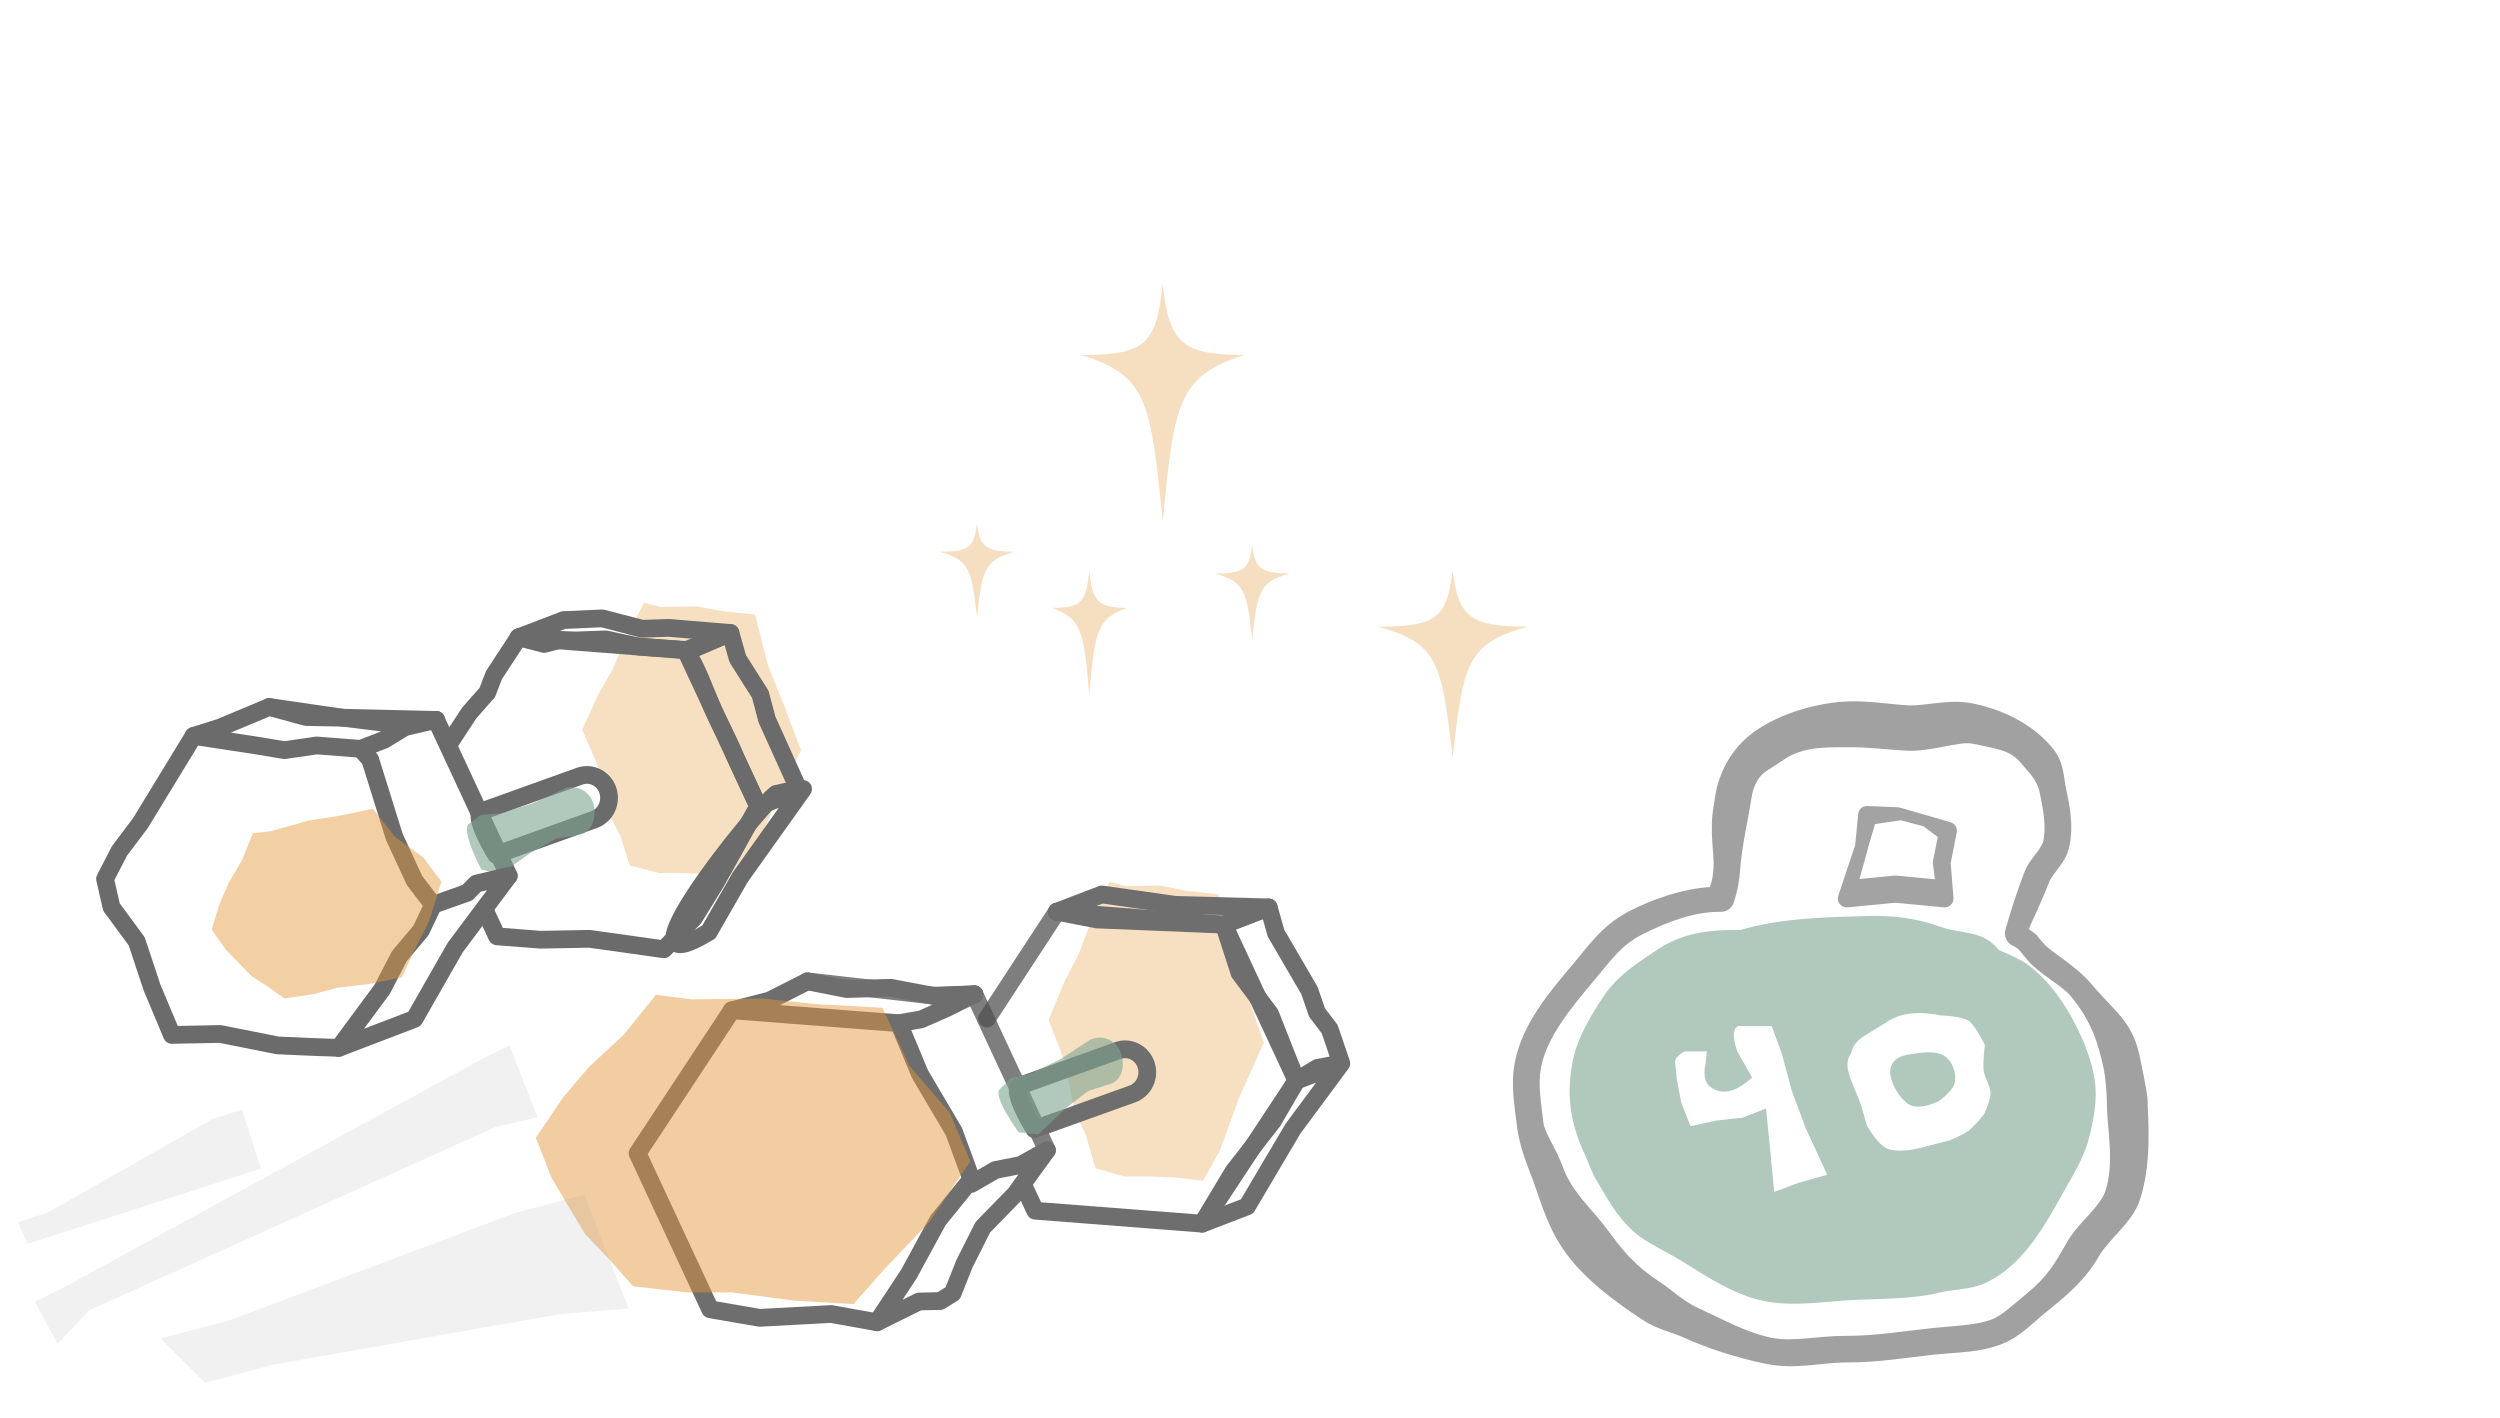 <?xml version="1.0" encoding="UTF-8" standalone="no"?>
<!-- Created with Inkscape (http://www.inkscape.org/) -->

<svg
   width="281.813mm"
   height="159.839mm"
   viewBox="0 0 281.813 159.839"
   version="1.1"
   id="svg47796"
   xmlns="http://www.w3.org/2000/svg"
   xmlnsSvg="http://www.w3.org/2000/svg">
  <defs
     id="defs47793" />
  <g
     id="layer1">
    <path
       id="path48404-0-0"
       style="fill:#e4983c;fill-opacity:0.316;fill-rule:evenodd;stroke:#e4983c;stroke-width:0;stroke-linecap:round;stroke-linejoin:round;stroke-miterlimit:58.8;stroke-opacity:0.728;paint-order:stroke fill markers"
       d="m 83.333,98.859 -3.271,-0.343 -3.271,-0.1 -2.491,-3e-4 -3.306,-0.849 -1.075,-3.378 -1.239,-2.342 -1.316,-5.569 -1.738,-4.034 1.845,-4.019 1.643,-2.88 1.524,-3.605 1.959,-3.769 1.948,0.446 3.948,-0.071 2.874,0.543 3.743,0.374 1.474,5.786 1.882,4.692 1.838,4.846 -2.785,5.589 -2.264,5.589 z" />
    <path
       style="fill:none;fill-opacity:0.599;fill-rule:evenodd;stroke:#6b6b6b;stroke-width:2;stroke-linecap:round;stroke-linejoin:round;stroke-miterlimit:58.8;stroke-dasharray:none;stroke-opacity:1;paint-order:stroke fill markers"
       d="m 49.162,81.15 v 0 l 8.186,17.584"
       id="path48404-0-0-8" />
    <path
       id="path69229"
       style="fill:none;fill-opacity:0.599;fill-rule:evenodd;stroke:#6b6b6b;stroke-width:2;stroke-linecap:round;stroke-linejoin:round;stroke-miterlimit:58.8;stroke-dasharray:none;stroke-opacity:1;paint-order:stroke fill markers"
       d="m 30.345,79.69 8.311,1.215 10.506,0.245" />
    <path
       style="color:#000000;fill:none;fill-opacity:0.728;fill-rule:evenodd;stroke:#6b6b6b;stroke-width:2;stroke-linecap:round;stroke-linejoin:round;stroke-miterlimit:58.8;stroke-dasharray:none;stroke-opacity:1;paint-order:stroke fill markers"
       d="m 65.333,87.498 -11.051,3.967 c -1.027,0.635 1.64,4.889 1.64,4.889 l 11.052,-3.967 c 1.305,-0.469 1.996,-1.943 1.543,-3.293 -0.453,-1.35 -1.879,-2.065 -3.184,-1.596 z"
       id="path68492" />
    <path
       style="color:#000000;fill:#7ea692;fill-opacity:0.6;fill-rule:evenodd;stroke:#4f4f4f;stroke-width:0;stroke-linecap:round;stroke-linejoin:round;stroke-miterlimit:58.8;stroke-dasharray:none;stroke-opacity:0.728;paint-order:stroke fill markers"
       d="m 63.672,88.887 -3.636,1.674 -3.636,1.126 -2.168,0.165 -1.347,1.001 v 0 c -1.027,0.635 1.375,5.163 1.375,5.163 l 2.152,0.532 3.476,-2.457 2.796,-1.551 2.894,-0.491 c 1.305,-0.469 1.731,-2.217 1.278,-3.567 -0.453,-1.35 -1.879,-2.065 -3.184,-1.596 z"
       id="path68492-3" />
    <path
       style="fill:none;fill-opacity:0.599;fill-rule:evenodd;stroke:#6b6b6b;stroke-width:2;stroke-linecap:round;stroke-linejoin:round;stroke-miterlimit:58.8;stroke-dasharray:none;stroke-opacity:1;paint-order:stroke fill markers"
       d="m 21.824,82.955 3.013,-0.952 5.509,-2.313 4.155,1.137 4.155,0.078 2.627,0.326 2.627,0.326 5.253,-0.407 -3.513,0.817 -2.333,1.423 -2.676,1.025 -4.948,-0.384 -3.623,0.53 -3.171,-0.528 -7.075,-1.078"
       id="path69224" />
    <path
       style="fill:none;fill-opacity:0.599;fill-rule:evenodd;stroke:#6b6b6b;stroke-width:2;stroke-linecap:round;stroke-linejoin:round;stroke-miterlimit:58.8;stroke-dasharray:none;stroke-opacity:1;paint-order:stroke fill markers"
       d="m 40.641,84.415 1.084,1.193 2.73,8.744 2.282,4.917 2.09,2.73 -1.378,2.895 -2.431,2.887 -1.915,3.703 -4.907,6.639 8.522,-3.265 4.588,-8.035 6.043,-8.089 -3.662,0.874 -1.008,1.025 -3.853,1.366"
       id="path69232" />
    <path
       style="fill:none;fill-opacity:0.599;fill-rule:evenodd;stroke:#6b6b6b;stroke-width:2;stroke-linecap:round;stroke-linejoin:round;stroke-miterlimit:58.8;stroke-dasharray:none;stroke-opacity:1;paint-order:stroke fill markers"
       d="m 38.196,118.122 -3.107,-0.11 -3.799,-0.17 -6.463,-1.286 -5.448,0.106 -2.239,-5.338 -1.728,-5.209 -2.846,-3.864 -0.727,-3.173 1.627,-3.156 2.362,-3.136 5.996,-9.832"
       id="path69234" />
    <path
       id="path48404-0-0-8-6-9"
       style="fill:none;fill-opacity:0.599;fill-rule:evenodd;stroke:#6b6b6b;stroke-width:2;stroke-linecap:round;stroke-linejoin:round;stroke-miterlimit:58.8;stroke-opacity:1;paint-order:stroke fill markers"
       d="m 58.468,71.841 18.817,1.46 8.186,17.584 -4.749,8.549 -2.505,4.058 -2.212,2.304 -1.165,1.213 v 0 l -8.39,-1.18 -5.525,0.101 -4.902,-0.38 -1.311,-2.816" />
    <path
       style="fill:none;fill-opacity:0.599;fill-rule:evenodd;stroke:#6b6b6b;stroke-width:2;stroke-linecap:round;stroke-linejoin:round;stroke-miterlimit:58.8;stroke-dasharray:none;stroke-opacity:1;paint-order:stroke fill markers"
       d="m 58.468,71.841 -2.79,4.267 -0.748,1.954 -2.042,2.314 -2.302,3.522"
       id="path69300" />
    <path
       style="fill:none;fill-opacity:0.599;fill-rule:evenodd;stroke:#6b6b6b;stroke-width:2;stroke-linecap:round;stroke-linejoin:round;stroke-miterlimit:58.8;stroke-dasharray:none;stroke-opacity:1;paint-order:stroke fill markers"
       d="m 58.468,71.841 5.058,-1.943 4.364,-0.191 4.509,1.172 2.99,-0.103 6.953,0.581 -4.528,1.943 -5.793,-0.408 -3.719,-0.818 -3.386,0.121 -1.789,-0.066 -1.789,0.463 z"
       id="path69315" />
    <path
       style="fill:none;fill-opacity:0.599;fill-rule:evenodd;stroke:#6b6b6b;stroke-width:2;stroke-linecap:round;stroke-linejoin:round;stroke-miterlimit:58.8;stroke-dasharray:none;stroke-opacity:1;paint-order:stroke fill markers"
       d="m 77.285,73.301 c 1.331,2.001 2.142,4.464 3.016,6.479 0.859,1.981 1.784,3.512 2.65,5.692 l 2.52,5.412 5.058,-1.943 -7.092,9.954 -3.539,6.17 c -11.343,6.863 5.458,-14.01 7.587,-15.574 l 2.515,-0.55 -3.541,-7.834 -0.758,-2.847 -2.544,-4.018 -0.814,-2.884 -5.058,1.943"
       id="path69317" />
    <path
       id="path48404-0-0-5"
       style="fill:#e4983c;fill-opacity:0.316;fill-rule:evenodd;stroke:#e4983c;stroke-width:0;stroke-linecap:round;stroke-linejoin:round;stroke-miterlimit:58.8;stroke-opacity:0.728;paint-order:stroke fill markers"
       d="m 135.607,133.1 -3.215,-0.374 -3.215,-0.109 -2.448,-3.1e-4 -3.25,-0.926 -1.056,-3.684 -1.218,-2.555 -1.294,-6.074 -1.709,-4.4 1.813,-4.384 1.615,-3.141 1.498,-3.932 1.926,-4.111 1.915,0.487 3.881,-0.078 2.825,0.593 3.679,0.408 1.449,6.311 1.85,5.117 1.807,5.285 -2.738,6.096 -2.226,6.096 z" />
    <path
       style="fill:none;fill-opacity:0.599;fill-rule:evenodd;stroke:#4f4f4f;stroke-width:2;stroke-linecap:round;stroke-linejoin:round;stroke-miterlimit:58.8;stroke-dasharray:none;stroke-opacity:0.728;paint-order:stroke fill markers"
       d="m 109.835,112.079 v 0 l 8.186,17.584"
       id="path48404-0-0-8-2" />
    <path
       id="path69229-0"
       style="fill:none;fill-opacity:0.599;fill-rule:evenodd;stroke:#4f4f4f;stroke-width:2;stroke-linecap:round;stroke-linejoin:round;stroke-miterlimit:58.8;stroke-dasharray:none;stroke-opacity:0.728;paint-order:stroke fill markers"
       d="m 91.018,110.619 14.711,1.671 4.106,-0.211" />
    <path
       style="color:#000000;fill:none;fill-opacity:0.728;fill-rule:evenodd;stroke:#6e6e6e;stroke-width:2;stroke-linecap:round;stroke-linejoin:round;stroke-miterlimit:58.8;stroke-dasharray:none;stroke-opacity:1;paint-order:stroke fill markers"
       d="m 126.006,118.427 -11.051,3.967 c -1.027,0.635 1.64,4.889 1.64,4.889 l 11.052,-3.967 c 1.305,-0.469 1.996,-1.943 1.543,-3.293 -0.453,-1.35 -1.879,-2.065 -3.184,-1.596 z"
       id="path68492-1" />
    <path
       style="color:#000000;fill:#7ea692;fill-opacity:0.6;fill-rule:evenodd;stroke:#4f4f4f;stroke-width:0;stroke-linecap:round;stroke-linejoin:round;stroke-miterlimit:58.8;stroke-dasharray:none;stroke-opacity:0.728;paint-order:stroke fill markers"
       d="m 122.819,117.251 -3.353,2.186 -3.433,1.644 -2.121,0.48 -1.186,1.187 v 0 c -0.923,0.778 2.113,4.907 2.113,4.907 l 2.206,0.213 3.081,-2.937 2.54,-1.942 2.791,-0.908 c 1.223,-0.654 1.39,-2.446 0.745,-3.715 -0.645,-1.27 -2.16,-1.769 -3.383,-1.115 z"
       id="path68492-3-1" />
    <path
       style="fill:none;fill-opacity:0.599;fill-rule:evenodd;stroke:#6e6e6e;stroke-width:2;stroke-linecap:round;stroke-linejoin:round;stroke-miterlimit:58.8;stroke-dasharray:none;stroke-opacity:1;paint-order:stroke fill markers"
       d="m 82.497,113.884 4.261,-1.103 4.261,-2.162 4.421,0.872 4.988,-0.142 4.704,0.894 4.704,-0.164 -3.082,1.543 -2.925,1.288 -2.514,0.434 -18.817,-1.46"
       id="path69224-2" />
    <path
       style="fill:none;fill-opacity:0.599;fill-rule:evenodd;stroke:#6e6e6e;stroke-width:2;stroke-linecap:round;stroke-linejoin:round;stroke-miterlimit:58.8;stroke-dasharray:none;stroke-opacity:1;paint-order:stroke fill markers"
       d="m 101.314,115.344 2.381,5.718 3.839,6.504 1.967,5.361 -3.757,4.64 -3.291,6.049 -3.583,5.435 4.727,-2.34 2.375,-0.05 1.42,-0.875 1.338,-3.361 2.062,-4.088 3.639,-3.731 3.592,-4.944 -2.963,1.664 -2.846,0.561 -2.713,1.568"
       id="path69232-4" />
    <path
       style="fill:none;fill-opacity:0.599;fill-rule:evenodd;stroke:#6e6e6e;stroke-width:2;stroke-linecap:round;stroke-linejoin:round;stroke-miterlimit:58.8;stroke-dasharray:none;stroke-opacity:1;paint-order:stroke fill markers"
       d="m 98.869,149.052 -5.181,-0.931 -8.057,0.433 -5.579,-0.962 -8.186,-17.584 10.631,-16.124"
       id="path69234-5" />
    <path
       id="path48404-0-0-8-6-9-5"
       style="fill:none;fill-opacity:0.599;fill-rule:evenodd;stroke:#6e6e6e;stroke-width:2;stroke-linecap:round;stroke-linejoin:round;stroke-miterlimit:58.8;stroke-opacity:1;paint-order:stroke fill markers"
       d="m 119.141,102.77 18.817,1.46 8.186,17.584 -10.631,16.124 v 0 l -18.817,-1.46 -1.311,-2.816" />
    <path
       style="fill:none;fill-opacity:0.599;fill-rule:evenodd;stroke:#4f4f4f;stroke-width:2;stroke-linecap:round;stroke-linejoin:round;stroke-miterlimit:58.8;stroke-dasharray:none;stroke-opacity:0.728;paint-order:stroke fill markers"
       d="m 119.141,102.77 -2.79,4.267 -2.79,4.267 -2.302,3.522"
       id="path69300-2" />
    <path
       style="fill:none;fill-opacity:0.599;fill-rule:evenodd;stroke:#6e6e6e;stroke-width:2;stroke-linecap:round;stroke-linejoin:round;stroke-miterlimit:58.8;stroke-dasharray:none;stroke-opacity:1;paint-order:stroke fill markers"
       d="m 119.141,102.77 5.058,-1.943 8.254,1.17 10.563,0.29 -5.058,1.943 -8.955,-0.364 -5.358,-0.218 z"
       id="path69315-3" />
    <path
       style="fill:none;fill-opacity:0.599;fill-rule:evenodd;stroke:#6e6e6e;stroke-width:2;stroke-linecap:round;stroke-linejoin:round;stroke-miterlimit:58.8;stroke-dasharray:none;stroke-opacity:1;paint-order:stroke fill markers"
       d="m 137.958,104.23 1.77,5.458 3.439,4.595 2.977,7.531 2.362,-1.436 2.696,-0.506 -5.444,7.349 -2.176,3.679 -3.011,5.096 -5.058,1.943 3.54,-5.9 4.409,-5.627 2.682,-4.597 5.058,-1.943 -1.321,-3.874 -1.42,-1.865 -0.856,-2.487 -3.765,-6.451 -0.824,-2.906 -5.058,1.943"
       id="path69317-2" />
    <g
       id="g69384-3"
       transform="matrix(0.67,0,0,0.517,345.832,121.39)"
       style="fill:#e4983c;fill-opacity:0.477;stroke-width:1.699">
      <path
         id="path69342-5-1"
         style="color:#000000;fill:#e4983c;fill-opacity:0.477;fill-rule:evenodd;stroke-width:1.699;stroke-linecap:round;stroke-linejoin:round;stroke-miterlimit:58.8;-inkscape-stroke:none;paint-order:stroke fill markers"
         d="m -405.822,-17.886 -5.442,8.757 -5.702,6.811 -4.48,6.816 -4.564,8.774 2.653,8.807 5.599,12.157 3.775,5.113 4.334,6.315 9.018,1.325 7.591,5.17e-4 10.499,1.806 9.97,0.748 5.328,-7.813 7.43,-10.085 6.901,-13.26 -3.486,-10.577 -6.793,-10.242 -4.494,-12.631 -11.407,-0.816 -4.379,-0.593 -4.379,-0.593 -12.032,0.156 z" />
    </g>
    <g
       id="g69384-3-8"
       transform="matrix(0.349,-0.094,0.077,0.287,170.646,57.699)"
       style="fill:#e4983c;fill-opacity:0.468;stroke-width:3.049">
      <path
         id="path69342-5-1-9"
         style="color:#000000;fill:#e4983c;fill-opacity:0.468;fill-rule:evenodd;stroke-width:3.049;stroke-linecap:round;stroke-linejoin:round;stroke-miterlimit:58.8;-inkscape-stroke:none;paint-order:stroke fill markers"
         d="m -405.822,-6.637 -5.442,8.757 -5.702,6.811 -4.48,6.816 -4.564,8.774 2.653,8.807 5.599,12.157 3.775,5.113 4.334,6.315 9.018,1.325 7.591,5.17e-4 10.499,1.806 9.97,0.748 5.328,-7.813 7.43,-10.085 6.901,-13.26 -3.486,-10.577 -6.793,-10.242 -2.247,-6.315 -2.247,-6.315 -11.407,-0.816 -8.758,-1.186 -12.032,0.156 z" />
    </g>
    <path
       style="fill:#7ea692;fill-opacity:0.6;fill-rule:evenodd;stroke:#4f4f4f;stroke-width:0;stroke-linecap:round;stroke-linejoin:round;stroke-miterlimit:58.8;stroke-dasharray:none;stroke-opacity:0.728;paint-order:stroke fill markers"
       d="m -161.279,237.391 v 42.864"
       id="path73397" />
    <g
       id="path73401"
       style="fill:#7ea692;fill-opacity:0.6;stroke-width:1.163"
       transform="matrix(1,0,0,0.739,-186.414,156.894)">
      <path
         style="color:#000000;fill:#7ea692;fill-opacity:0.6;fill-rule:evenodd;stroke-width:1.353;stroke-linecap:round;stroke-linejoin:round;stroke-miterlimit:58.8;-inkscape-stroke:none;paint-order:stroke fill markers"
         d="m 25.135,115.475 a 1.5,1.5 0 0 0 -1.5,1.5 v 21.432 a 1.5,1.5 0 0 0 1.5,1.5 1.5,1.5 0 0 0 1.5,-1.5 v -21.432 a 1.5,1.5 0 0 0 -1.5,-1.5 z"
         id="path73407" />
      <path
         style="color:#000000;fill:#7ea692;fill-opacity:0.6;fill-rule:evenodd;stroke-width:3.489;stroke-linecap:round;stroke-linejoin:round;stroke-miterlimit:58.8;-inkscape-stroke:none;paint-order:stroke fill markers"
         d="m 25.135,116.975 v 21.432"
         id="path73425" />
    </g>
    <g
       id="path73403"
       style="fill:#7ea692;fill-opacity:0.6;stroke-width:1.163"
       transform="matrix(0.74,0,0,1,-178.332,120.416)">
      <path
         style="color:#000000;fill:#7ea692;fill-opacity:0.6;fill-rule:evenodd;stroke-width:1.352;stroke-linecap:round;stroke-linejoin:round;stroke-miterlimit:58.8;-inkscape-stroke:none;paint-order:stroke fill markers"
         d="m 15.217,127.691 a 1.5,1.5 0 0 0 -1.5,1.5 1.5,1.5 0 0 0 1.5,1.5 h 14.324 a 1.5,1.5 0 0 0 1.5,-1.5 1.5,1.5 0 0 0 -1.5,-1.5 z"
         id="path73413" />
      <path
         style="color:#000000;fill:#7ea692;fill-opacity:0.6;fill-rule:evenodd;stroke-width:3.488;stroke-linecap:round;stroke-linejoin:round;stroke-miterlimit:58.8;-inkscape-stroke:none;paint-order:stroke fill markers"
         d="M 15.217,129.191 H 29.541"
         id="path73422" />
    </g>
    <g
       id="path73401-9"
       transform="matrix(1,0,0,0.761,-155.788,160.268)"
       style="fill:#7ea692;fill-opacity:0.6;stroke-width:1.147">
      <path
         style="color:#000000;fill:#7ea692;fill-opacity:0.6;fill-rule:evenodd;stroke-width:1.147;stroke-linecap:round;stroke-linejoin:round;stroke-miterlimit:58.8;-inkscape-stroke:none;paint-order:stroke fill markers"
         d="m 25.135,115.475 a 1.5,1.5 0 0 0 -1.5,1.5 v 21.432 a 1.5,1.5 0 0 0 1.5,1.5 1.5,1.5 0 0 0 1.5,-1.5 v -21.432 a 1.5,1.5 0 0 0 -1.5,-1.5 z"
         id="path73407-6" />
      <path
         style="color:#000000;fill:#7ea692;fill-opacity:0.6;fill-rule:evenodd;stroke-width:3.44;stroke-linecap:round;stroke-linejoin:round;stroke-miterlimit:58.8;-inkscape-stroke:none;paint-order:stroke fill markers"
         d="m 25.135,116.975 v 21.432"
         id="path73425-4" />
    </g>
    <g
       id="path73403-9"
       transform="matrix(0.648,0,0,1,-146.653,126.743)"
       style="fill:#7ea692;fill-opacity:0.6;stroke-width:1.242">
      <path
         style="color:#000000;fill:#7ea692;fill-opacity:0.6;fill-rule:evenodd;stroke-width:1.242;stroke-linecap:round;stroke-linejoin:round;stroke-miterlimit:58.8;-inkscape-stroke:none;paint-order:stroke fill markers"
         d="m 15.217,127.691 a 1.5,1.5 0 0 0 -1.5,1.5 1.5,1.5 0 0 0 1.5,1.5 h 14.324 a 1.5,1.5 0 0 0 1.5,-1.5 1.5,1.5 0 0 0 -1.5,-1.5 z"
         id="path73413-2" />
      <path
         style="color:#000000;fill:#7ea692;fill-opacity:0.6;fill-rule:evenodd;stroke-width:3.726;stroke-linecap:round;stroke-linejoin:round;stroke-miterlimit:58.8;-inkscape-stroke:none;paint-order:stroke fill markers"
         d="m 22.379,129.191 h 7.162"
         id="path73422-3" />
    </g>
    <g
       id="path73401-9-5"
       transform="matrix(1,0,0,1.239,-128.75,86.94)"
       style="fill:#7ea692;fill-opacity:0.6;stroke-width:0.898">
      <path
         style="color:#000000;fill:#7ea692;fill-opacity:0.6;fill-rule:evenodd;stroke-width:0.898;stroke-linecap:round;stroke-linejoin:round;stroke-miterlimit:58.8;-inkscape-stroke:none;paint-order:stroke fill markers"
         d="m 25.135,115.475 a 1.5,1.5 0 0 0 -1.5,1.5 v 21.432 a 1.5,1.5 0 0 0 1.5,1.5 1.5,1.5 0 0 0 1.5,-1.5 v -21.432 a 1.5,1.5 0 0 0 -1.5,-1.5 z"
         id="path73407-6-9" />
      <path
         style="color:#000000;fill:#7ea692;fill-opacity:0.6;fill-rule:evenodd;stroke-width:2.695;stroke-linecap:round;stroke-linejoin:round;stroke-miterlimit:58.8;-inkscape-stroke:none;paint-order:stroke fill markers"
         d="m 25.135,116.975 v 21.432"
         id="path73425-4-7" />
    </g>
    <g
       id="path73403-9-2"
       transform="matrix(0.782,0,0,1,-121.988,114.57)"
       style="fill:#7ea692;fill-opacity:0.6;stroke-width:1.131">
      <path
         style="color:#000000;fill:#7ea692;fill-opacity:0.6;fill-rule:evenodd;stroke-width:1.131;stroke-linecap:round;stroke-linejoin:round;stroke-miterlimit:58.8;-inkscape-stroke:none;paint-order:stroke fill markers"
         d="m 15.217,127.691 a 1.5,1.5 0 0 0 -1.5,1.5 1.5,1.5 0 0 0 1.5,1.5 h 14.324 a 1.5,1.5 0 0 0 1.5,-1.5 1.5,1.5 0 0 0 -1.5,-1.5 z"
         id="path73413-2-4" />
      <path
         style="color:#000000;fill:#7ea692;fill-opacity:0.6;fill-rule:evenodd;stroke-width:3.392;stroke-linecap:round;stroke-linejoin:round;stroke-miterlimit:58.8;-inkscape-stroke:none;paint-order:stroke fill markers"
         d="M 15.217,129.191 H 29.541"
         id="path73422-3-2" />
    </g>
    <path
       d="m 110.134,59.016 c 0.314,2.664 1.015,3.167 4.233,3.175 -3.445,0.937 -3.649,2.117 -4.233,7.372 -0.64,-5.256 -0.74,-6.436 -4.233,-7.372 3.387,0 3.885,-0.5 4.233,-3.175 z"
       fill="#ffc107"
       id="path2"
       style="stroke-width:0.265;fill:#e4983c;fill-opacity:0.318" />
    <path
       d="m 122.796,64.29 c 0.314,3.551 1.015,4.221 4.233,4.232 -3.445,1.249 -3.649,2.822 -4.233,9.828 -0.64,-7.006 -0.74,-8.58 -4.233,-9.828 3.387,0 3.885,-0.667 4.233,-4.232 z"
       fill="#ffc107"
       id="path2-5"
       style="fill:#e4983c;fill-opacity:0.318;stroke-width:0.265" />
    <path
       d="m 141.159,61.47 c 0.314,2.664 1.015,3.167 4.233,3.175 -3.445,0.937 -3.649,2.117 -4.233,7.372 -0.64,-5.256 -0.74,-6.436 -4.233,-7.372 3.387,0 3.885,-0.5 4.233,-3.175 z"
       fill="#ffc107"
       id="path2-1"
       style="fill:#e4983c;fill-opacity:0.318;stroke-width:0.265" />
    <path
       d="m 131.078,31.942 c 0.681,6.775 2.201,8.054 9.181,8.075 -7.471,2.383 -7.914,5.383 -9.181,18.75 -1.388,-13.367 -1.605,-16.369 -9.181,-18.75 7.345,0 8.427,-1.272 9.181,-8.075 z"
       fill="#ffc107"
       id="path2-0"
       style="fill:#e4983c;fill-opacity:0.318;stroke-width:0.265" />
    <path
       d="m 163.755,64.29 c 0.628,5.328 2.03,6.334 8.467,6.35 -6.89,1.874 -7.298,4.233 -8.467,14.745 -1.28,-10.512 -1.48,-12.873 -8.467,-14.745 6.774,0 7.771,-1 8.467,-6.35 z"
       fill="#ffc107"
       id="path2-4"
       style="stroke-width:0.265;fill:#e4983c;fill-opacity:0.318" />
    <g
       id="path5194">
      <path
         style="color:#000000;fill:#a1a1a1;fill-rule:evenodd;stroke-linecap:round;stroke-linejoin:round;stroke-miterlimit:58.8;-inkscape-stroke:none;paint-order:stroke fill markers"
         d="m 207.312,79.131 c -3.984,0.399 -7.352,1.804 -9.432,3.262 -1.996,1.4 -3.394,3.301 -4.195,5.834 -0.296,0.936 -0.414,2.087 -0.516,2.656 -0.506,2.83 0.098,5.469 -0.01,6.98 -0.092,1.296 -0.281,1.713 -0.412,2.125 -3.338,0.252 -6.353,1.369 -8.859,2.607 -3.105,1.534 -4.617,3.755 -6.482,5.975 -2.73,3.249 -5.829,6.804 -6.66,11.268 -0.481,2.581 0.017,4.935 0.238,6.988 0.273,2.528 1.357,4.932 1.86,6.33 0.953,2.649 1.715,5.471 3.758,8.221 2.042,2.749 5.152,5.178 8.621,7.438 1.647,1.073 3.176,1.324 4.445,1.902 2.793,1.272 5.993,2.32 9.428,3.026 3.306,0.679 6.365,-0.17 9.002,-0.158 3.571,0.016 6.982,-0.568 9.992,-0.887 2.598,-0.275 5.222,-0.211 7.746,-1.262 1.895,-0.789 3.281,-2.279 4.416,-3.203 2.445,-1.99 4.686,-3.711 6.438,-6.758 0.443,-0.771 1.295,-1.671 2.193,-2.67 0.899,-0.999 1.869,-2.116 2.355,-3.607 1.412,-4.332 0.855,-9.449 0.855,-11.15 0,-0.653 -0.588,-3.58 -0.967,-5.277 -0.822,-3.682 -2.797,-4.778 -5.52,-8.014 -1.371,-1.63 -4.041,-3.284 -4.892,-4.053 -0.429,-0.388 -0.677,-0.755 -1.104,-1.266 -0.192,-0.23 -0.611,-0.457 -0.896,-0.703 0.169,-0.621 1.136,-2.329 2.293,-5.365 0.084,-0.221 0.472,-0.774 0.943,-1.404 0.471,-0.63 1.048,-1.354 1.289,-2.414 0.571,-2.516 0.022,-4.891 -0.371,-6.793 -0.252,-1.221 -0.215,-2.813 -1.393,-4.303 -1.769,-2.237 -4.825,-4.281 -9.068,-5.154 -2.676,-0.551 -5.456,0.309 -7.297,0.207 -2.446,-0.136 -5.104,-0.647 -7.799,-0.377 z m 1.357,5.103 c 2.096,0 3.571,0.237 6.276,0.387 2.669,0.148 5.948,-1.091 7.387,-0.795 3.612,0.743 4.463,0.883 5.733,2.489 0.433,0.548 1.544,1.484 1.867,3.049 0.396,1.916 0.763,3.846 0.383,5.523 -0.042,0.186 -0.331,0.7 -0.766,1.281 -0.435,0.581 -0.992,1.211 -1.344,2.135 -1.403,3.683 -2.152,6.549 -2.152,6.549 -0.181,0.695 0.157,1.421 0.805,1.73 0.517,0.248 0.686,0.425 0.984,0.781 0.298,0.356 0.696,0.937 1.391,1.564 1.386,1.252 3.396,2.415 4.08,3.229 2.554,3.036 3.206,5.538 3.829,8.324 0.154,0.69 0.365,2.683 0.365,4.095 0,2.615 0.887,6.426 -0.178,9.691 -0.239,0.732 -0.895,1.598 -1.734,2.531 -0.84,0.934 -1.837,1.918 -2.562,3.18 -1.448,2.519 -2.193,3.909 -4.672,5.928 -1.338,1.09 -2.649,2.332 -3.676,2.76 -1.743,0.726 -4.104,0.75 -6.91,1.047 -3.146,0.333 -6.434,0.885 -9.662,0.871 -3.186,-0.014 -6.025,0.709 -8.412,0.219 -2.855,-0.586 -5.294,-1.995 -8.26,-3.346 -1.682,-0.766 -2.998,-2.059 -4.049,-2.744 -3.322,-2.164 -4.6,-3.943 -6.264,-6.184 -1.665,-2.241 -3.929,-4.132 -4.931,-6.918 -0.777,-2.16 -2.101,-3.929 -2.229,-5.107 -0.241,-2.236 -0.618,-4.258 -0.271,-6.117 0.629,-3.379 3.275,-6.635 6.008,-9.887 1.972,-2.346 3.086,-4.015 5.516,-5.215 2.707,-1.337 5.643,-2.528 8.766,-2.498 0.005,3e-5 0.01,3e-5 0.016,0 0.621,-1e-4 1.178,-0.383 1.4,-0.963 0,0 0.597,-1.565 0.752,-3.748 0.164,-2.299 0.667,-4.64 1.029,-6.666 0.132,-0.74 0.319,-1.947 0.424,-2.277 0.646,-2.04 1.518,-2.146 3.057,-3.225 1.54,-1.08 2.97,-1.674 6.42,-1.674 z M 194,99.787 h 0.014 c -0.006,-6e-5 -0.011,0.002 -0.018,0.002 z"
         id="path22500" />
      <path
         style="color:#000000;fill:#000000;fill-opacity:0;fill-rule:evenodd;stroke-width:3;stroke-linecap:round;stroke-linejoin:round;stroke-miterlimit:58.8;-inkscape-stroke:none;paint-order:stroke fill markers"
         d="m 194,101.287 c 0,0 0.516,-1.345 0.656,-3.317 0.136,-1.905 -0.443,-4.396 -0.009,-6.824 0.117,-0.654 0.269,-1.834 0.469,-2.466 0.724,-2.287 1.859,-3.82 3.626,-5.059 1.81,-1.269 5.011,-2.625 8.719,-2.997 2.39,-0.239 4.992,0.24 7.567,0.382 2.255,0.125 5.02,-0.66 7.077,-0.237 3.928,0.808 6.676,2.694 8.195,4.615 0.805,1.019 0.811,2.283 1.099,3.676 0.394,1.909 0.854,4.062 0.378,6.158 -0.283,1.246 -1.736,2.473 -2.171,3.617 -1.374,3.607 -2.101,6.394 -2.101,6.394 1.442,0.69 1.61,1.571 2.734,2.586 1.118,1.01 3.194,2.154 4.222,3.376 2.638,3.136 5.009,6.787 5.731,10.022 0.266,1.193 -0.126,2.329 -0.126,3.362 0,2.158 0.986,6.359 -0.252,10.157 -0.725,2.223 -3.255,3.961 -4.423,5.994 -1.6,2.783 -3.621,4.339 -6.084,6.343 -1.237,1.007 -2.585,2.374 -4.046,2.982 -2.134,0.888 -4.627,0.867 -7.329,1.153 -3.078,0.326 -6.427,0.894 -9.827,0.879 -2.912,-0.013 -5.86,0.774 -8.707,0.189 -3.145,-0.646 -5.7,-2.139 -8.579,-3.451 -1.476,-0.672 -2.898,-0.915 -4.247,-1.794 -3.396,-2.212 -6.383,-4.581 -8.236,-7.076 -1.854,-2.495 -2.573,-5.117 -3.551,-7.834 -0.64,-1.779 -2.109,-3.599 -2.309,-5.453 -0.232,-2.145 -0.667,-4.334 -0.254,-6.554 0.73,-3.921 3.602,-7.326 6.333,-10.576 1.919,-2.283 3.232,-4.229 5.999,-5.596 2.771,-1.369 5.939,-2.687 9.446,-2.653 z"
         id="path22502" />
    </g>
    <g
       id="path5196">
      <path
         style="color:#000000;fill:#818181;fill-opacity:0.728;fill-rule:evenodd;stroke-linecap:round;stroke-linejoin:round;stroke-miterlimit:58.8;-inkscape-stroke:none;paint-order:stroke fill markers"
         d="m 210.5,90.857 c -0.531,-0.022 -0.987,0.375 -1.037,0.904 l -0.334,3.49 -1.904,5.719 c -0.23,0.687 0.324,1.382 1.045,1.312 l 5.371,-0.521 5.475,0.521 c 0.619,0.059 1.142,-0.456 1.092,-1.076 l -0.316,-3.896 0.682,-3.471 c 0.1,-0.509 -0.205,-1.01 -0.703,-1.154 l -5.699,-1.646 C 214.093,91.017 214.014,91.004 213.934,91 Z m 0.863,2.037 2.896,-0.43 2.562,0.68 1.612,1.207 -0.533,2.709 c -0.017,0.09 -0.022,0.182 -0.014,0.273 l 0.23,1.785 -4.383,-0.416 c -0.064,-0.006 -0.128,-0.006 -0.191,0 l -3.934,0.381 0.924,-3.307 c 0.024,-0.072 0.04,-0.147 0.047,-0.223 z"
         id="path22506" />
      <path
         style="color:#000000;fill:#000000;fill-opacity:0;fill-rule:evenodd;stroke-width:2;stroke-linecap:round;stroke-linejoin:round;stroke-miterlimit:58.8;-inkscape-stroke:none;paint-order:stroke fill markers"
         d="m 208.174,101.287 1.94,-5.826 0.344,-3.605 3.435,0.144 5.699,1.646 -0.709,3.607 0.328,4.034 -5.571,-0.529 z"
         id="path22508" />
    </g>
    <path
       id="path5194-5-0"
       style="fill:#7ea692;fill-opacity:0.6;fill-rule:evenodd;stroke:#4f4f4f;stroke-width:0;stroke-linecap:round;stroke-linejoin:round;stroke-miterlimit:58.8;stroke-dasharray:none;stroke-opacity:0.728;paint-order:stroke fill markers"
       d="m 196.209,104.824 c -3.864,-0.036 -6.656,0.427 -9.346,2.201 -2.225,1.468 -4.526,2.967 -6.008,5.154 -1.56,2.301 -3.079,4.869 -3.572,7.43 -0.766,3.985 -0.245,7.099 1.414,10.637 0.338,0.721 0.723,1.886 1.155,2.609 1.195,2.002 2.383,4.37 4.553,6.195 1.318,1.108 3.713,2.181 5.349,3.213 2.788,1.759 5.887,3.753 9.102,4.399 3.508,0.705 7.155,-0.026 10.687,-0.153 3.197,-0.114 6.301,-0.118 9.125,-0.803 1.523,-0.37 3.41,-0.376 4.707,-0.899 3.967,-1.599 6.512,-5.53 8.616,-9.341 1.389,-2.516 2.846,-4.727 3.467,-7.077 0.525,-1.985 0.782,-3.75 0.782,-5.024 0,-1.993 -0.527,-3.998 -1.599,-6.433 -1.268,-2.881 -3.297,-6.184 -6.116,-8.232 -0.854,-0.621 -2.229,-1.167 -3.2,-1.617 -1.92,-2.338 -4.2,-1.724 -6.718,-2.652 -2.556,-0.942 -5.357,-1.263 -8.274,-1.173 -4.591,0.142 -9.468,0.213 -14.125,1.565 z m 20.141,9.378 c 1.342,0.002 2.457,0.268 2.457,0.268 0,0 2.553,0.048 3.291,0.738 0.738,0.691 1.646,2.599 1.646,2.599 0,0 -0.244,1.901 -0.138,2.851 0.106,0.95 0.891,1.879 0.769,2.779 -0.122,0.9 -0.728,2.174 -0.728,2.174 0,0 -1.085,1.36 -1.704,1.821 -0.619,0.46 -2.085,1.09 -2.085,1.09 0,0 -2.012,0.522 -3.282,0.852 -1.27,0.33 -2.969,0.527 -3.967,0.044 -0.998,-0.484 -2.186,-2.583 -2.186,-2.583 0,0 -0.315,-1.208 -0.667,-2.324 -0.352,-1.116 -1.475,-3.267 -1.499,-4.352 -0.025,-1.085 0.331,-1.007 0.545,-1.848 0.214,-0.841 1.361,-1.551 1.361,-1.551 l 2.472,-1.508 c 0,0 1.037,-0.822 2.76,-1.003 0.323,-0.034 0.645,-0.048 0.955,-0.047 z m -20.448,1.471 c 1.002,-0.563 0,0 0,0 h 3.806 l 1.11,2.969 1.186,4.402 1.554,4.154 2.414,5.224 -3.314,0.935 -2.661,1.01 -0.46,-4.828 -0.46,-4.585 -2.635,1.033 -3.056,0.339 -2.828,0.631 -1.043,-2.686 -0.51,-2.739 -0.174,-1.759 c -0.074,-0.746 1.114,-1.251 1.114,-1.251 h 2.468 l -0.159,1.416 c 0,0 -0.471,1.783 0.505,2.542 0.976,0.759 1.981,0.683 2.884,0.277 0.903,-0.406 1.873,-1.293 1.873,-1.293 l -1.64,-2.872 c 0,0 -0.975,-2.356 0.027,-2.919 z m 21.452,2.945 c -0.309,0.003 -0.624,0.03 -0.935,0.071 -1.106,0.144 -2.778,0.215 -3.253,1.521 -0.475,1.306 0.921,3.713 2.131,4.346 1.21,0.633 3.253,-0.435 3.253,-0.435 0,0 1.597,-1.114 1.795,-2.038 0.198,-0.923 -0.132,-2.189 -0.898,-2.851 -0.55,-0.476 -1.303,-0.623 -2.093,-0.614 z" />
    <path
       style="color:#000000;fill:#a1a1a1;fill-opacity:0.156;fill-rule:evenodd;stroke-linecap:square;stroke-linejoin:round;stroke-miterlimit:58.8;-inkscape-stroke:none;paint-order:stroke fill markers"
       d="m 27.277,125.07 -3.332,1.072 -18.592,10.558 -3.332,1.072 1.086,2.429 3.332,-1.072 19.65,-6.322 3.332,-1.072 z"
       id="path32968" />
    <path
       style="color:#000000;fill:#a1a1a1;fill-opacity:0.156;fill-rule:evenodd;stroke-width:1;stroke-linecap:square;stroke-linejoin:round;stroke-miterlimit:58.8;-inkscape-stroke:none;paint-order:stroke fill markers"
       d="m 57.444,117.841 -3.573,1.782 -46.368,25.331 -3.573,1.782 2.554,4.754 3.573,-3.788 45.78,-20.653 4.754,-1.111 z"
       id="path32968-6" />
    <path
       style="color:#000000;fill:#a1a1a1;fill-opacity:0.156;fill-rule:evenodd;stroke-width:1;stroke-linecap:square;stroke-linejoin:round;stroke-miterlimit:58.8;-inkscape-stroke:none;paint-order:stroke fill markers"
       d="m 65.852,134.666 -7.792,2.065 -32.17,12.094 -7.792,2.065 5.014,4.988 7.792,-2.065 32.17,-5.671 7.792,-0.64 z"
       id="path32968-6-1" />
  </g>
</svg>
